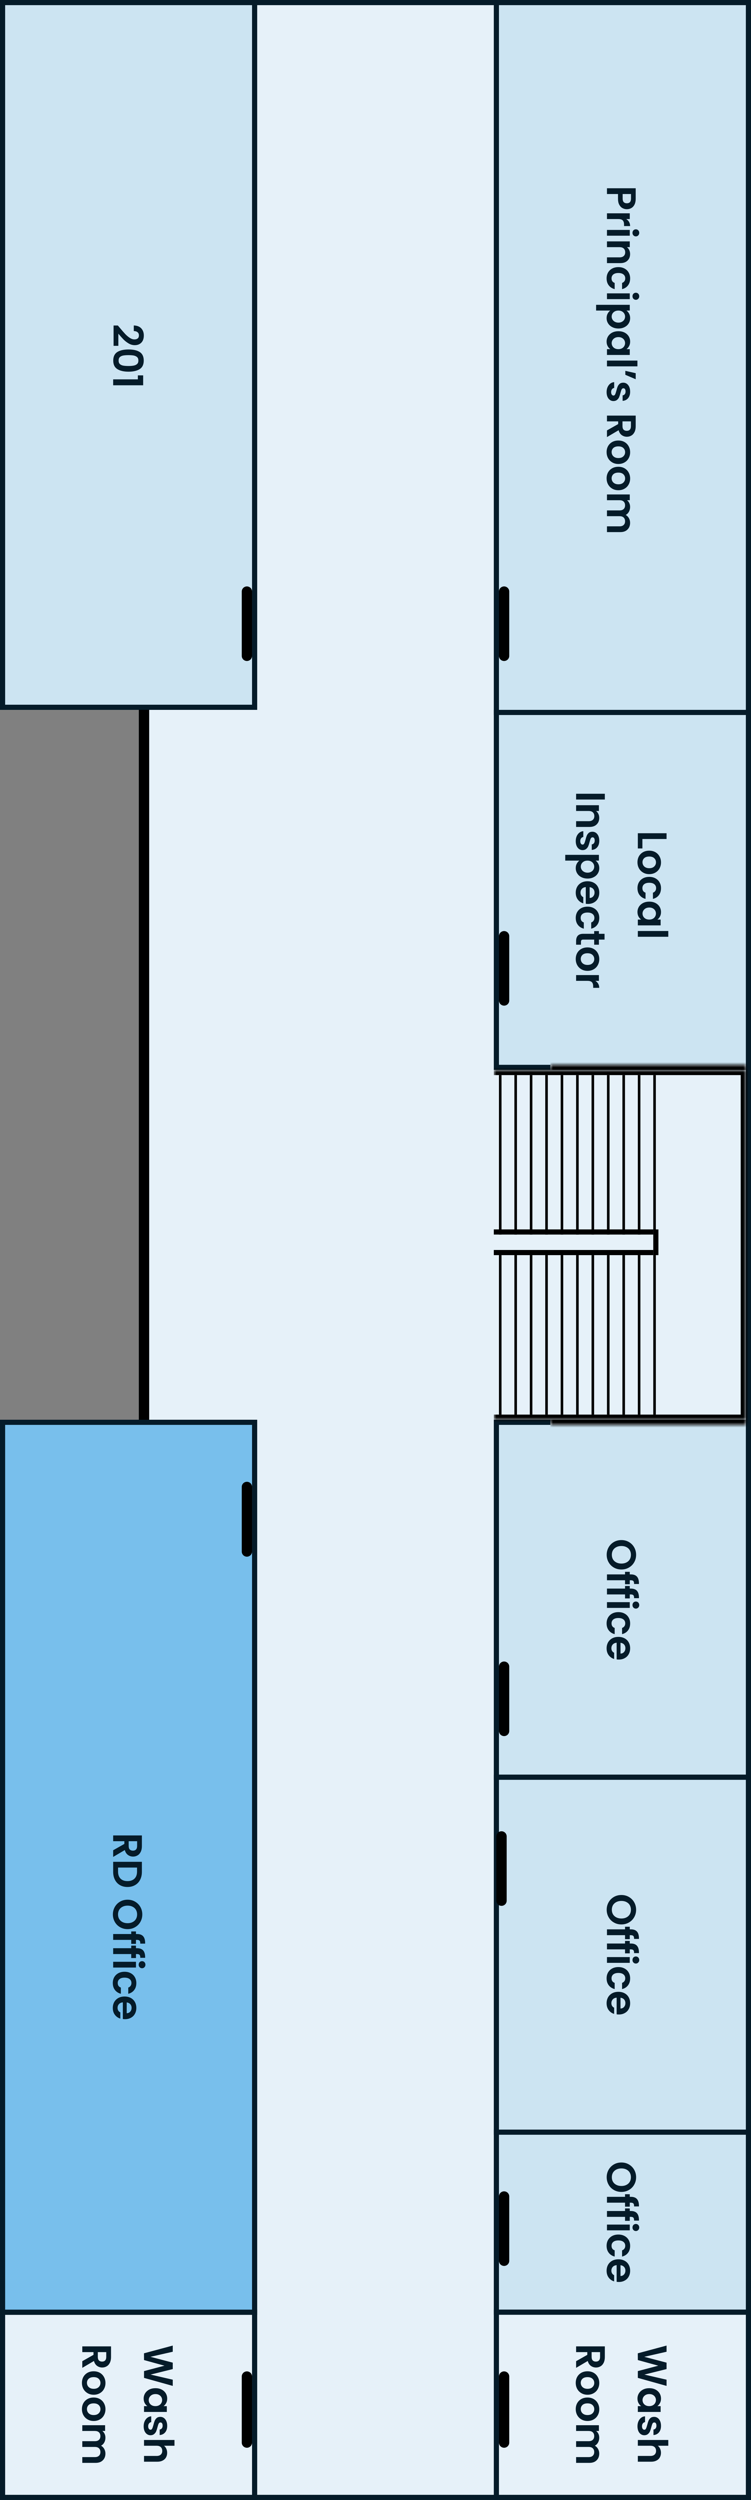 <svg width="146" height="486" viewBox="0 0 146 486" fill="none" xmlns="http://www.w3.org/2000/svg">
<rect x="0" y="0" width="146" height="486" fill="#808080" stroke="none"/>
<rect x="145.5" y="0.5" width="485" height="118" transform="rotate(90 145.5 0.5)" fill="#E6F1F9" stroke="#051B29"/>
<path d="M28 138L28 277" stroke="black" stroke-width="2" stroke-linecap="round"/>
<rect x="145.5" y="0.5" width="138" height="49" transform="rotate(90 145.5 0.5)" fill="#CCE4F2" stroke="#051B29"/>
<path d="M121.856 40.671C121.557 40.671 121.277 40.599 121.016 40.455C120.755 40.316 120.544 40.095 120.384 39.791C120.224 39.492 120.144 39.114 120.144 38.655L120.144 37.719L118 37.719L118 36.599L123.584 36.599L123.584 38.655C123.584 39.087 123.509 39.455 123.36 39.759C123.211 40.063 123.005 40.289 122.744 40.439C122.483 40.593 122.187 40.671 121.856 40.671ZM121.048 38.607C121.048 38.916 121.117 39.145 121.256 39.295C121.4 39.444 121.6 39.519 121.856 39.519C122.4 39.519 122.672 39.215 122.672 38.607L122.672 37.719L121.048 37.719L121.048 38.607ZM121.744 42.586C121.979 42.73 122.163 42.917 122.296 43.146C122.429 43.381 122.496 43.647 122.496 43.946L121.32 43.946L121.32 43.65C121.32 43.298 121.237 43.031 121.072 42.85C120.907 42.674 120.619 42.586 120.208 42.586L118 42.586L118 41.466L122.432 41.466L122.432 42.586L121.744 42.586ZM122.96 45.268C122.96 45.071 123.021 44.906 123.144 44.772C123.272 44.644 123.429 44.58 123.616 44.58C123.803 44.58 123.957 44.644 124.08 44.772C124.208 44.906 124.272 45.071 124.272 45.268C124.272 45.466 124.208 45.628 124.08 45.756C123.957 45.89 123.803 45.956 123.616 45.956C123.429 45.956 123.272 45.89 123.144 45.756C123.021 45.628 122.96 45.466 122.96 45.268ZM122.432 45.82L118 45.82L118 44.7L122.432 44.7L122.432 45.82ZM122.496 49.383C122.496 49.911 122.328 50.338 121.992 50.663C121.661 50.988 121.197 51.151 120.6 51.151L118 51.151L118 50.031L120.448 50.031C120.8 50.031 121.069 49.943 121.256 49.767C121.448 49.591 121.544 49.351 121.544 49.047C121.544 48.738 121.448 48.492 121.256 48.311C121.069 48.135 120.8 48.047 120.448 48.047L118 48.047L118 46.927L122.432 46.927L122.432 48.047L121.88 48.047C122.072 48.196 122.221 48.386 122.328 48.615C122.44 48.85 122.496 49.106 122.496 49.383ZM120.216 51.928C120.675 51.928 121.075 52.021 121.416 52.208C121.763 52.395 122.029 52.653 122.216 52.984C122.408 53.315 122.504 53.693 122.504 54.12C122.504 54.669 122.365 55.123 122.088 55.48C121.816 55.843 121.432 56.085 120.936 56.208L120.936 55C121.128 54.936 121.277 54.827 121.384 54.672C121.496 54.523 121.552 54.336 121.552 54.112C121.552 53.792 121.435 53.539 121.2 53.352C120.971 53.165 120.643 53.072 120.216 53.072C119.795 53.072 119.467 53.165 119.232 53.352C119.003 53.539 118.888 53.792 118.888 54.112C118.888 54.565 119.091 54.861 119.496 55L119.496 56.208C119.016 56.085 118.635 55.843 118.352 55.48C118.069 55.117 117.928 54.664 117.928 54.12C117.928 53.693 118.021 53.315 118.208 52.984C118.4 52.653 118.667 52.395 119.008 52.208C119.355 52.021 119.757 51.928 120.216 51.928ZM122.96 57.597C122.96 57.399 123.021 57.234 123.144 57.101C123.272 56.973 123.429 56.909 123.616 56.909C123.803 56.909 123.957 56.973 124.08 57.101C124.208 57.234 124.272 57.399 124.272 57.597C124.272 57.794 124.208 57.957 124.08 58.085C123.957 58.218 123.803 58.285 123.616 58.285C123.429 58.285 123.272 58.218 123.144 58.085C123.021 57.957 122.96 57.794 122.96 57.597ZM122.432 58.149L118 58.149L118 57.029L122.432 57.029L122.432 58.149ZM121.792 60.375C121.995 60.519 122.163 60.717 122.296 60.967C122.435 61.223 122.504 61.514 122.504 61.839C122.504 62.218 122.411 62.559 122.224 62.863C122.037 63.172 121.771 63.415 121.424 63.591C121.083 63.773 120.685 63.863 120.232 63.863C119.779 63.863 119.376 63.773 119.024 63.591C118.677 63.415 118.408 63.172 118.216 62.863C118.024 62.559 117.928 62.218 117.928 61.839C117.928 61.514 117.995 61.226 118.128 60.975C118.261 60.73 118.429 60.53 118.632 60.375L115.888 60.375L115.888 59.255L122.432 59.255L122.432 60.375L121.792 60.375ZM120.232 62.719C120.499 62.719 120.728 62.663 120.92 62.551C121.117 62.444 121.267 62.3 121.368 62.119C121.469 61.943 121.52 61.751 121.52 61.543C121.52 61.34 121.467 61.148 121.36 60.967C121.259 60.791 121.109 60.647 120.912 60.535C120.715 60.428 120.483 60.375 120.216 60.375C119.949 60.375 119.717 60.428 119.52 60.535C119.323 60.647 119.171 60.791 119.064 60.967C118.963 61.148 118.912 61.34 118.912 61.543C118.912 61.751 118.965 61.943 119.072 62.119C119.179 62.3 119.331 62.444 119.528 62.551C119.725 62.663 119.96 62.719 120.232 62.719ZM120.232 64.389C120.68 64.389 121.077 64.477 121.424 64.653C121.771 64.834 122.037 65.077 122.224 65.381C122.411 65.69 122.504 66.034 122.504 66.413C122.504 66.744 122.437 67.032 122.304 67.277C122.171 67.528 122.003 67.728 121.8 67.877L122.432 67.877L122.432 69.005L118 69.005L118 67.877L118.648 67.877C118.44 67.733 118.267 67.533 118.128 67.277C117.995 67.026 117.928 66.736 117.928 66.405C117.928 66.032 118.024 65.69 118.216 65.381C118.408 65.077 118.677 64.834 119.024 64.653C119.376 64.477 119.779 64.389 120.232 64.389ZM120.216 67.877C120.488 67.877 120.72 67.824 120.912 67.717C121.109 67.61 121.259 67.466 121.36 67.285C121.467 67.104 121.52 66.909 121.52 66.701C121.52 66.493 121.469 66.301 121.368 66.125C121.267 65.949 121.117 65.805 120.92 65.693C120.728 65.586 120.499 65.533 120.232 65.533C119.965 65.533 119.731 65.586 119.528 65.693C119.331 65.805 119.179 65.949 119.072 66.125C118.965 66.306 118.912 66.498 118.912 66.701C118.912 66.909 118.963 67.104 119.064 67.285C119.171 67.466 119.32 67.61 119.512 67.717C119.709 67.824 119.944 67.877 120.216 67.877ZM123.92 71.219L118 71.219L118 70.099L123.92 70.099L123.92 71.219ZM123.584 72.549L123.584 73.725L121.568 72.861L121.568 72.093L123.584 72.549ZM117.928 76.225C117.928 75.862 117.992 75.537 118.12 75.249C118.253 74.961 118.432 74.731 118.656 74.561C118.88 74.395 119.128 74.305 119.4 74.289L119.4 75.417C119.229 75.438 119.088 75.521 118.976 75.665C118.864 75.814 118.808 75.998 118.808 76.217C118.808 76.43 118.851 76.595 118.936 76.713C119.021 76.835 119.131 76.897 119.264 76.897C119.408 76.897 119.515 76.822 119.584 76.673C119.659 76.529 119.739 76.297 119.824 75.977C119.904 75.646 119.987 75.374 120.072 75.161C120.157 74.953 120.288 74.771 120.464 74.617C120.64 74.467 120.877 74.393 121.176 74.393C121.421 74.393 121.645 74.462 121.848 74.601C122.051 74.745 122.211 74.947 122.328 75.209C122.445 75.475 122.504 75.787 122.504 76.145C122.504 76.673 122.371 77.094 122.104 77.409C121.843 77.723 121.488 77.897 121.04 77.929L121.04 76.857C121.216 76.841 121.355 76.766 121.456 76.633C121.563 76.505 121.616 76.331 121.616 76.113C121.616 75.91 121.579 75.753 121.504 75.641C121.429 75.534 121.325 75.481 121.192 75.481C121.043 75.481 120.928 75.555 120.848 75.705C120.773 75.854 120.696 76.086 120.616 76.401C120.536 76.721 120.453 76.985 120.368 77.193C120.283 77.401 120.149 77.579 119.968 77.729C119.792 77.883 119.557 77.963 119.264 77.969C119.008 77.969 118.779 77.897 118.576 77.753C118.373 77.614 118.213 77.411 118.096 77.145C117.984 76.883 117.928 76.577 117.928 76.225ZM118 83.674L120.176 82.442L120.176 81.914L118 81.914L118 80.794L123.584 80.794L123.584 82.89C123.584 83.322 123.507 83.69 123.352 83.994C123.203 84.298 122.997 84.525 122.736 84.674C122.48 84.829 122.192 84.906 121.872 84.906C121.504 84.906 121.171 84.799 120.872 84.586C120.579 84.373 120.376 84.055 120.264 83.634L118 84.97L118 83.674ZM121.016 81.914L121.016 82.85C121.016 83.154 121.088 83.381 121.232 83.53C121.381 83.68 121.587 83.754 121.848 83.754C122.104 83.754 122.301 83.68 122.44 83.53C122.584 83.381 122.656 83.154 122.656 82.85L122.656 81.914L121.016 81.914ZM117.928 87.887C117.928 87.46 118.021 87.076 118.208 86.735C118.4 86.394 118.669 86.124 119.016 85.927C119.363 85.735 119.763 85.639 120.216 85.639C120.669 85.639 121.069 85.738 121.416 85.935C121.763 86.138 122.029 86.412 122.216 86.759C122.408 87.106 122.504 87.493 122.504 87.919C122.504 88.346 122.408 88.733 122.216 89.079C122.029 89.426 121.763 89.698 121.416 89.895C121.069 90.098 120.669 90.199 120.216 90.199C119.763 90.199 119.363 90.095 119.016 89.887C118.669 89.684 118.4 89.407 118.208 89.055C118.021 88.709 117.928 88.319 117.928 87.887ZM118.904 87.887C118.904 88.09 118.952 88.279 119.048 88.455C119.149 88.636 119.299 88.781 119.496 88.887C119.693 88.994 119.933 89.047 120.216 89.047C120.637 89.047 120.96 88.935 121.184 88.711C121.413 88.493 121.528 88.223 121.528 87.903C121.528 87.583 121.413 87.314 121.184 87.095C120.96 86.882 120.637 86.775 120.216 86.775C119.795 86.775 119.469 86.879 119.24 87.087C119.016 87.3 118.904 87.567 118.904 87.887ZM117.928 92.989C117.928 92.562 118.021 92.178 118.208 91.837C118.4 91.495 118.669 91.226 119.016 91.029C119.363 90.837 119.763 90.741 120.216 90.741C120.669 90.741 121.069 90.839 121.416 91.037C121.763 91.239 122.029 91.514 122.216 91.861C122.408 92.207 122.504 92.594 122.504 93.021C122.504 93.447 122.408 93.834 122.216 94.181C122.029 94.527 121.763 94.799 121.416 94.997C121.069 95.199 120.669 95.301 120.216 95.301C119.763 95.301 119.363 95.197 119.016 94.989C118.669 94.786 118.4 94.509 118.208 94.157C118.021 93.81 117.928 93.421 117.928 92.989ZM118.904 92.989C118.904 93.191 118.952 93.381 119.048 93.557C119.149 93.738 119.299 93.882 119.496 93.989C119.693 94.095 119.933 94.149 120.216 94.149C120.637 94.149 120.96 94.037 121.184 93.813C121.413 93.594 121.528 93.325 121.528 93.005C121.528 92.685 121.413 92.415 121.184 92.197C120.96 91.983 120.637 91.877 120.216 91.877C119.795 91.877 119.469 91.981 119.24 92.189C119.016 92.402 118.904 92.669 118.904 92.989ZM122.496 101.626C122.496 102.17 122.328 102.608 121.992 102.938C121.661 103.274 121.197 103.442 120.6 103.442L118 103.442L118 102.322L120.448 102.322C120.795 102.322 121.059 102.234 121.24 102.058C121.427 101.882 121.52 101.642 121.52 101.338C121.52 101.034 121.427 100.792 121.24 100.61C121.059 100.434 120.795 100.346 120.448 100.346L118 100.346L118 99.226L120.448 99.226C120.795 99.226 121.059 99.138 121.24 98.962C121.427 98.786 121.52 98.546 121.52 98.242C121.52 97.933 121.427 97.688 121.24 97.506C121.059 97.33 120.795 97.242 120.448 97.242L118 97.242L118 96.122L122.432 96.122L122.432 97.242L121.896 97.242C122.083 97.386 122.229 97.57 122.336 97.794C122.443 98.024 122.496 98.274 122.496 98.546C122.496 98.893 122.421 99.202 122.272 99.474C122.128 99.746 121.92 99.957 121.648 100.106C121.904 100.25 122.109 100.458 122.264 100.73C122.419 101.008 122.496 101.306 122.496 101.626Z" fill="#051B29"/>
<path d="M98 115L98 127.5" stroke="black" stroke-width="2" stroke-linecap="round"/>
<rect x="145.5" y="138.5" width="69" height="49" transform="rotate(90 145.5 138.5)" fill="#CCE4F2" stroke="#051B29"/>
<path d="M124.888 163.102L124.888 164.942L124 164.942L124 161.982L129.584 161.982L129.584 163.102L124.888 163.102ZM123.928 167.622C123.928 167.195 124.021 166.811 124.208 166.47C124.4 166.128 124.669 165.859 125.016 165.662C125.363 165.47 125.763 165.374 126.216 165.374C126.669 165.374 127.069 165.472 127.416 165.67C127.763 165.872 128.029 166.147 128.216 166.494C128.408 166.84 128.504 167.227 128.504 167.654C128.504 168.08 128.408 168.467 128.216 168.814C128.029 169.16 127.763 169.432 127.416 169.63C127.069 169.832 126.669 169.934 126.216 169.934C125.763 169.934 125.363 169.83 125.016 169.622C124.669 169.419 124.4 169.142 124.208 168.79C124.021 168.443 123.928 168.054 123.928 167.622ZM124.904 167.622C124.904 167.824 124.952 168.014 125.048 168.19C125.149 168.371 125.299 168.515 125.496 168.622C125.693 168.728 125.933 168.782 126.216 168.782C126.637 168.782 126.96 168.67 127.184 168.446C127.413 168.227 127.528 167.958 127.528 167.638C127.528 167.318 127.413 167.048 127.184 166.83C126.96 166.616 126.637 166.51 126.216 166.51C125.795 166.51 125.469 166.614 125.24 166.822C125.016 167.035 124.904 167.302 124.904 167.622ZM126.216 170.467C126.675 170.467 127.075 170.56 127.416 170.747C127.763 170.934 128.029 171.192 128.216 171.523C128.408 171.854 128.504 172.232 128.504 172.659C128.504 173.208 128.365 173.662 128.088 174.019C127.816 174.382 127.432 174.624 126.936 174.747L126.936 173.539C127.128 173.475 127.277 173.366 127.384 173.211C127.496 173.062 127.552 172.875 127.552 172.651C127.552 172.331 127.435 172.078 127.2 171.891C126.971 171.704 126.643 171.611 126.216 171.611C125.795 171.611 125.467 171.704 125.232 171.891C125.003 172.078 124.888 172.331 124.888 172.651C124.888 173.104 125.091 173.4 125.496 173.539L125.496 174.747C125.016 174.624 124.635 174.382 124.352 174.019C124.069 173.656 123.928 173.203 123.928 172.659C123.928 172.232 124.021 171.854 124.208 171.523C124.4 171.192 124.667 170.934 125.008 170.747C125.355 170.56 125.757 170.467 126.216 170.467ZM126.232 175.28C126.68 175.28 127.077 175.368 127.424 175.544C127.771 175.725 128.037 175.968 128.224 176.272C128.411 176.581 128.504 176.925 128.504 177.304C128.504 177.634 128.437 177.922 128.304 178.168C128.171 178.418 128.003 178.618 127.8 178.768L128.432 178.768L128.432 179.896L124 179.896L124 178.768L124.648 178.768C124.44 178.624 124.267 178.424 124.128 178.168C123.995 177.917 123.928 177.626 123.928 177.296C123.928 176.922 124.024 176.581 124.216 176.272C124.408 175.968 124.677 175.725 125.024 175.544C125.376 175.368 125.779 175.28 126.232 175.28ZM126.216 178.768C126.488 178.768 126.72 178.714 126.912 178.608C127.109 178.501 127.259 178.357 127.36 178.176C127.467 177.994 127.52 177.8 127.52 177.592C127.52 177.384 127.469 177.192 127.368 177.016C127.267 176.84 127.117 176.696 126.92 176.584C126.728 176.477 126.499 176.424 126.232 176.424C125.965 176.424 125.731 176.477 125.528 176.584C125.331 176.696 125.179 176.84 125.072 177.016C124.965 177.197 124.912 177.389 124.912 177.592C124.912 177.8 124.963 177.994 125.064 178.176C125.171 178.357 125.32 178.501 125.512 178.608C125.709 178.714 125.944 178.768 126.216 178.768ZM129.92 182.109L124 182.109L124 180.989L129.92 180.989L129.92 182.109ZM117.584 155.43L112 155.43L112 154.31L117.584 154.31L117.584 155.43ZM116.496 158.992C116.496 159.52 116.328 159.947 115.992 160.272C115.661 160.598 115.197 160.76 114.6 160.76L112 160.76L112 159.64L114.448 159.64C114.8 159.64 115.069 159.552 115.256 159.376C115.448 159.2 115.544 158.96 115.544 158.656C115.544 158.347 115.448 158.102 115.256 157.92C115.069 157.744 114.8 157.656 114.448 157.656L112 157.656L112 156.536L116.432 156.536L116.432 157.656L115.88 157.656C116.072 157.806 116.221 157.995 116.328 158.224C116.44 158.459 116.496 158.715 116.496 158.992ZM111.928 163.521C111.928 163.159 111.992 162.833 112.12 162.545C112.253 162.257 112.432 162.028 112.656 161.857C112.88 161.692 113.128 161.601 113.4 161.585L113.4 162.713C113.229 162.735 113.088 162.817 112.976 162.961C112.864 163.111 112.808 163.295 112.808 163.513C112.808 163.727 112.851 163.892 112.936 164.009C113.021 164.132 113.131 164.193 113.264 164.193C113.408 164.193 113.515 164.119 113.584 163.969C113.659 163.825 113.739 163.593 113.824 163.273C113.904 162.943 113.987 162.671 114.072 162.457C114.157 162.249 114.288 162.068 114.464 161.913C114.64 161.764 114.877 161.689 115.176 161.689C115.421 161.689 115.645 161.759 115.848 161.897C116.051 162.041 116.211 162.244 116.328 162.505C116.445 162.772 116.504 163.084 116.504 163.441C116.504 163.969 116.371 164.391 116.104 164.705C115.843 165.02 115.488 165.193 115.04 165.225L115.04 164.153C115.216 164.137 115.355 164.063 115.456 163.929C115.563 163.801 115.616 163.628 115.616 163.409C115.616 163.207 115.579 163.049 115.504 162.937C115.429 162.831 115.325 162.777 115.192 162.777C115.043 162.777 114.928 162.852 114.848 163.001C114.773 163.151 114.696 163.383 114.616 163.697C114.536 164.017 114.453 164.281 114.368 164.489C114.283 164.697 114.149 164.876 113.968 165.025C113.792 165.18 113.557 165.26 113.264 165.265C113.008 165.265 112.779 165.193 112.576 165.049C112.373 164.911 112.213 164.708 112.096 164.441C111.984 164.18 111.928 163.873 111.928 163.521ZM115.792 167.305C115.995 167.449 116.163 167.646 116.296 167.897C116.435 168.153 116.504 168.443 116.504 168.769C116.504 169.147 116.411 169.489 116.224 169.793C116.037 170.102 115.771 170.345 115.424 170.521C115.083 170.702 114.685 170.793 114.232 170.793C113.779 170.793 113.376 170.702 113.024 170.521C112.677 170.345 112.408 170.102 112.216 169.793C112.024 169.489 111.928 169.147 111.928 168.769C111.928 168.443 111.995 168.155 112.128 167.905C112.261 167.659 112.429 167.459 112.632 167.305L109.888 167.305L109.888 166.185L116.432 166.185L116.432 167.305L115.792 167.305ZM114.232 169.649C114.499 169.649 114.728 169.593 114.92 169.481C115.117 169.374 115.267 169.23 115.368 169.049C115.469 168.873 115.52 168.681 115.52 168.473C115.52 168.27 115.467 168.078 115.36 167.897C115.259 167.721 115.109 167.577 114.912 167.465C114.715 167.358 114.483 167.305 114.216 167.305C113.949 167.305 113.717 167.358 113.52 167.465C113.323 167.577 113.171 167.721 113.064 167.897C112.963 168.078 112.912 168.27 112.912 168.473C112.912 168.681 112.965 168.873 113.072 169.049C113.179 169.23 113.331 169.374 113.528 169.481C113.725 169.593 113.96 169.649 114.232 169.649ZM114.312 175.727C114.152 175.727 114.008 175.716 113.88 175.695L113.88 172.455C113.56 172.481 113.309 172.593 113.128 172.791C112.947 172.988 112.856 173.231 112.856 173.519C112.856 173.935 113.035 174.231 113.392 174.407L113.392 175.615C112.965 175.487 112.613 175.241 112.336 174.879C112.064 174.516 111.928 174.071 111.928 173.543C111.928 173.116 112.021 172.732 112.208 172.391C112.4 172.055 112.669 171.791 113.016 171.599C113.363 171.412 113.763 171.319 114.216 171.319C114.675 171.319 115.077 171.412 115.424 171.599C115.771 171.785 116.037 172.047 116.224 172.383C116.411 172.719 116.504 173.105 116.504 173.543C116.504 173.964 116.413 174.34 116.232 174.671C116.051 175.007 115.792 175.265 115.456 175.447C115.125 175.633 114.744 175.727 114.312 175.727ZM114.632 174.567C114.92 174.561 115.149 174.457 115.32 174.255C115.496 174.052 115.584 173.804 115.584 173.511C115.584 173.233 115.499 172.999 115.328 172.807C115.163 172.62 114.931 172.505 114.632 172.463L114.632 174.567ZM114.216 176.256C114.675 176.256 115.075 176.35 115.416 176.536C115.763 176.723 116.029 176.982 116.216 177.312C116.408 177.643 116.504 178.022 116.504 178.448C116.504 178.998 116.365 179.451 116.088 179.808C115.816 180.171 115.432 180.414 114.936 180.536L114.936 179.328C115.128 179.264 115.277 179.155 115.384 179C115.496 178.851 115.552 178.664 115.552 178.44C115.552 178.12 115.435 177.867 115.2 177.68C114.971 177.494 114.643 177.4 114.216 177.4C113.795 177.4 113.467 177.494 113.232 177.68C113.003 177.867 112.888 178.12 112.888 178.44C112.888 178.894 113.091 179.19 113.496 179.328L113.496 180.536C113.016 180.414 112.635 180.171 112.352 179.808C112.069 179.446 111.928 178.992 111.928 178.448C111.928 178.022 112.021 177.643 112.208 177.312C112.4 176.982 112.667 176.723 113.008 176.536C113.355 176.35 113.757 176.256 114.216 176.256ZM115.512 182.661L113.368 182.661C113.219 182.661 113.109 182.695 113.04 182.765C112.976 182.839 112.944 182.962 112.944 183.133L112.944 183.653L112 183.653L112 182.949C112 182.005 112.459 181.533 113.376 181.533L115.512 181.533L115.512 181.005L116.432 181.005L116.432 181.533L117.528 181.533L117.528 182.661L116.432 182.661L116.432 183.653L115.512 183.653L115.512 182.661ZM111.928 186.426C111.928 186 112.021 185.616 112.208 185.274C112.4 184.933 112.669 184.664 113.016 184.466C113.363 184.274 113.763 184.178 114.216 184.178C114.669 184.178 115.069 184.277 115.416 184.474C115.763 184.677 116.029 184.952 116.216 185.298C116.408 185.645 116.504 186.032 116.504 186.458C116.504 186.885 116.408 187.272 116.216 187.618C116.029 187.965 115.763 188.237 115.416 188.434C115.069 188.637 114.669 188.738 114.216 188.738C113.763 188.738 113.363 188.634 113.016 188.426C112.669 188.224 112.4 187.946 112.208 187.594C112.021 187.248 111.928 186.858 111.928 186.426ZM112.904 186.426C112.904 186.629 112.952 186.818 113.048 186.994C113.149 187.176 113.299 187.32 113.496 187.426C113.693 187.533 113.933 187.586 114.216 187.586C114.637 187.586 114.96 187.474 115.184 187.25C115.413 187.032 115.528 186.762 115.528 186.442C115.528 186.122 115.413 185.853 115.184 185.634C114.96 185.421 114.637 185.314 114.216 185.314C113.795 185.314 113.469 185.418 113.24 185.626C113.016 185.84 112.904 186.106 112.904 186.426ZM115.744 190.68C115.979 190.824 116.163 191.01 116.296 191.24C116.429 191.474 116.496 191.741 116.496 192.04L115.32 192.04L115.32 191.744C115.32 191.392 115.237 191.125 115.072 190.944C114.907 190.768 114.619 190.68 114.208 190.68L112 190.68L112 189.56L116.432 189.56L116.432 190.68L115.744 190.68Z" fill="#051B29"/>
<path d="M98 182L98 194.5" stroke="black" stroke-width="2" stroke-linecap="round"/>
<rect x="145.5" y="276.5" width="69" height="49" transform="rotate(90 145.5 276.5)" fill="#CCE4F2" stroke="#051B29"/>
<path d="M117.944 302.257C117.944 301.735 118.067 301.255 118.312 300.817C118.557 300.38 118.896 300.033 119.328 299.777C119.765 299.521 120.259 299.393 120.808 299.393C121.352 299.393 121.84 299.521 122.272 299.777C122.709 300.033 123.051 300.38 123.296 300.817C123.541 301.255 123.664 301.735 123.664 302.257C123.664 302.785 123.541 303.265 123.296 303.697C123.051 304.135 122.709 304.479 122.272 304.729C121.84 304.985 121.352 305.113 120.808 305.113C120.259 305.113 119.765 304.985 119.328 304.729C118.896 304.479 118.557 304.135 118.312 303.697C118.067 303.26 117.944 302.78 117.944 302.257ZM118.944 302.257C118.944 302.593 119.019 302.889 119.168 303.145C119.323 303.401 119.541 303.601 119.824 303.745C120.107 303.889 120.435 303.961 120.808 303.961C121.181 303.961 121.507 303.889 121.784 303.745C122.067 303.601 122.283 303.401 122.432 303.145C122.581 302.889 122.656 302.593 122.656 302.257C122.656 301.921 122.581 301.623 122.432 301.361C122.283 301.105 122.067 300.905 121.784 300.761C121.507 300.617 121.181 300.545 120.808 300.545C120.435 300.545 120.107 300.617 119.824 300.761C119.541 300.905 119.323 301.105 119.168 301.361C119.019 301.623 118.944 301.921 118.944 302.257ZM121.512 307.979L121.512 307.203L118 307.203L118 306.067L121.512 306.067L121.512 305.563L122.432 305.563L122.432 306.067L122.656 306.067C123.2 306.067 123.6 306.221 123.856 306.531C124.112 306.84 124.232 307.307 124.216 307.931L123.272 307.931C123.277 307.659 123.232 307.469 123.136 307.363C123.04 307.256 122.867 307.203 122.616 307.203L122.432 307.203L122.432 307.979L121.512 307.979ZM121.512 310.736L121.512 309.96L118 309.96L118 308.824L121.512 308.824L121.512 308.32L122.432 308.32L122.432 308.824L122.656 308.824C123.2 308.824 123.6 308.979 123.856 309.288C124.112 309.598 124.232 310.064 124.216 310.688L123.272 310.688C123.277 310.416 123.232 310.227 123.136 310.12C123.04 310.014 122.867 309.96 122.616 309.96L122.432 309.96L122.432 310.736L121.512 310.736ZM122.96 312.03C122.96 311.833 123.021 311.667 123.144 311.534C123.272 311.406 123.429 311.342 123.616 311.342C123.803 311.342 123.957 311.406 124.08 311.534C124.208 311.667 124.272 311.833 124.272 312.03C124.272 312.227 124.208 312.39 124.08 312.518C123.957 312.651 123.803 312.718 123.616 312.718C123.429 312.718 123.272 312.651 123.144 312.518C123.021 312.39 122.96 312.227 122.96 312.03ZM122.432 312.582L118 312.582L118 311.462L122.432 311.462L122.432 312.582ZM120.216 313.401C120.675 313.401 121.075 313.494 121.416 313.681C121.763 313.867 122.029 314.126 122.216 314.457C122.408 314.787 122.504 315.166 122.504 315.593C122.504 316.142 122.365 316.595 122.088 316.953C121.816 317.315 121.432 317.558 120.936 317.681L120.936 316.473C121.128 316.409 121.277 316.299 121.384 316.145C121.496 315.995 121.552 315.809 121.552 315.585C121.552 315.265 121.435 315.011 121.2 314.825C120.971 314.638 120.643 314.545 120.216 314.545C119.795 314.545 119.467 314.638 119.232 314.825C119.003 315.011 118.888 315.265 118.888 315.585C118.888 316.038 119.091 316.334 119.496 316.473L119.496 317.681C119.016 317.558 118.635 317.315 118.352 316.953C118.069 316.59 117.928 316.137 117.928 315.593C117.928 315.166 118.021 314.787 118.208 314.457C118.4 314.126 118.667 313.867 119.008 313.681C119.355 313.494 119.757 313.401 120.216 313.401ZM120.312 322.621C120.152 322.621 120.008 322.611 119.88 322.589L119.88 319.349C119.56 319.376 119.309 319.488 119.128 319.685C118.947 319.883 118.856 320.125 118.856 320.413C118.856 320.829 119.035 321.125 119.392 321.301L119.392 322.509C118.965 322.381 118.613 322.136 118.336 321.773C118.064 321.411 117.928 320.965 117.928 320.437C117.928 320.011 118.021 319.627 118.208 319.285C118.4 318.949 118.669 318.685 119.016 318.493C119.363 318.307 119.763 318.213 120.216 318.213C120.675 318.213 121.077 318.307 121.424 318.493C121.771 318.68 122.037 318.941 122.224 319.277C122.411 319.613 122.504 320 122.504 320.437C122.504 320.859 122.413 321.235 122.232 321.565C122.051 321.901 121.792 322.16 121.456 322.341C121.125 322.528 120.744 322.621 120.312 322.621ZM120.632 321.461C120.92 321.456 121.149 321.352 121.32 321.149C121.496 320.947 121.584 320.699 121.584 320.405C121.584 320.128 121.499 319.893 121.328 319.701C121.163 319.515 120.931 319.4 120.632 319.357L120.632 321.461Z" fill="#051B29"/>
<path d="M98 324L98 336.5" stroke="black" stroke-width="2" stroke-linecap="round"/>
<path d="M145.5 345.5L145.5 414.5L96.5 414.5L96.5 345.5L145.5 345.5Z" fill="#CCE4F2" stroke="#051B29"/>
<path d="M117.944 371.257C117.944 370.735 118.067 370.255 118.312 369.817C118.557 369.38 118.896 369.033 119.328 368.777C119.765 368.521 120.259 368.393 120.808 368.393C121.352 368.393 121.84 368.521 122.272 368.777C122.709 369.033 123.051 369.38 123.296 369.817C123.541 370.255 123.664 370.735 123.664 371.257C123.664 371.785 123.541 372.265 123.296 372.697C123.051 373.135 122.709 373.479 122.272 373.729C121.84 373.985 121.352 374.113 120.808 374.113C120.259 374.113 119.765 373.985 119.328 373.729C118.896 373.479 118.557 373.135 118.312 372.697C118.067 372.26 117.944 371.78 117.944 371.257ZM118.944 371.257C118.944 371.593 119.019 371.889 119.168 372.145C119.323 372.401 119.541 372.601 119.824 372.745C120.107 372.889 120.435 372.961 120.808 372.961C121.181 372.961 121.507 372.889 121.784 372.745C122.067 372.601 122.283 372.401 122.432 372.145C122.581 371.889 122.656 371.593 122.656 371.257C122.656 370.921 122.581 370.623 122.432 370.361C122.283 370.105 122.067 369.905 121.784 369.761C121.507 369.617 121.181 369.545 120.808 369.545C120.435 369.545 120.107 369.617 119.824 369.761C119.541 369.905 119.323 370.105 119.168 370.361C119.019 370.623 118.944 370.921 118.944 371.257ZM121.512 376.979L121.512 376.203L118 376.203L118 375.067L121.512 375.067L121.512 374.563L122.432 374.563L122.432 375.067L122.656 375.067C123.2 375.067 123.6 375.221 123.856 375.531C124.112 375.84 124.232 376.307 124.216 376.931L123.272 376.931C123.277 376.659 123.232 376.469 123.136 376.363C123.04 376.256 122.867 376.203 122.616 376.203L122.432 376.203L122.432 376.979L121.512 376.979ZM121.512 379.736L121.512 378.96L118 378.96L118 377.824L121.512 377.824L121.512 377.32L122.432 377.32L122.432 377.824L122.656 377.824C123.2 377.824 123.6 377.979 123.856 378.288C124.112 378.598 124.232 379.064 124.216 379.688L123.272 379.688C123.277 379.416 123.232 379.227 123.136 379.12C123.04 379.014 122.867 378.96 122.616 378.96L122.432 378.96L122.432 379.736L121.512 379.736ZM122.96 381.03C122.96 380.833 123.021 380.667 123.144 380.534C123.272 380.406 123.429 380.342 123.616 380.342C123.803 380.342 123.957 380.406 124.08 380.534C124.208 380.667 124.272 380.833 124.272 381.03C124.272 381.227 124.208 381.39 124.08 381.518C123.957 381.651 123.803 381.718 123.616 381.718C123.429 381.718 123.272 381.651 123.144 381.518C123.021 381.39 122.96 381.227 122.96 381.03ZM122.432 381.582L118 381.582L118 380.462L122.432 380.462L122.432 381.582ZM120.216 382.401C120.675 382.401 121.075 382.494 121.416 382.681C121.763 382.867 122.029 383.126 122.216 383.457C122.408 383.787 122.504 384.166 122.504 384.593C122.504 385.142 122.365 385.595 122.088 385.953C121.816 386.315 121.432 386.558 120.936 386.681L120.936 385.473C121.128 385.409 121.277 385.299 121.384 385.145C121.496 384.995 121.552 384.809 121.552 384.585C121.552 384.265 121.435 384.011 121.2 383.825C120.971 383.638 120.643 383.545 120.216 383.545C119.795 383.545 119.467 383.638 119.232 383.825C119.003 384.011 118.888 384.265 118.888 384.585C118.888 385.038 119.091 385.334 119.496 385.473L119.496 386.681C119.016 386.558 118.635 386.315 118.352 385.953C118.069 385.59 117.928 385.137 117.928 384.593C117.928 384.166 118.021 383.787 118.208 383.457C118.4 383.126 118.667 382.867 119.008 382.681C119.355 382.494 119.757 382.401 120.216 382.401ZM120.312 391.621C120.152 391.621 120.008 391.611 119.88 391.589L119.88 388.349C119.56 388.376 119.309 388.488 119.128 388.685C118.947 388.883 118.856 389.125 118.856 389.413C118.856 389.829 119.035 390.125 119.392 390.301L119.392 391.509C118.965 391.381 118.613 391.136 118.336 390.773C118.064 390.411 117.928 389.965 117.928 389.437C117.928 389.011 118.021 388.627 118.208 388.285C118.4 387.949 118.669 387.685 119.016 387.493C119.363 387.307 119.763 387.213 120.216 387.213C120.675 387.213 121.077 387.307 121.424 387.493C121.771 387.68 122.037 387.941 122.224 388.277C122.411 388.613 122.504 389 122.504 389.437C122.504 389.859 122.413 390.235 122.232 390.565C122.051 390.901 121.792 391.16 121.456 391.341C121.125 391.528 120.744 391.621 120.312 391.621ZM120.632 390.461C120.92 390.456 121.149 390.352 121.32 390.149C121.496 389.947 121.584 389.699 121.584 389.405C121.584 389.128 121.499 388.893 121.328 388.701C121.163 388.515 120.931 388.4 120.632 388.357L120.632 390.461Z" fill="#051B29"/>
<path d="M97.5 357L97.5 369.5" stroke="black" stroke-width="2" stroke-linecap="round"/>
<path d="M145.5 414.5L145.5 449.5L96.5 449.5L96.5 414.5L145.5 414.5Z" fill="#CCE4F2" stroke="#051B29"/>
<path d="M117.944 423.257C117.944 422.735 118.067 422.255 118.312 421.817C118.557 421.38 118.896 421.033 119.328 420.777C119.765 420.521 120.259 420.393 120.808 420.393C121.352 420.393 121.84 420.521 122.272 420.777C122.709 421.033 123.051 421.38 123.296 421.817C123.541 422.255 123.664 422.735 123.664 423.257C123.664 423.785 123.541 424.265 123.296 424.697C123.051 425.135 122.709 425.479 122.272 425.729C121.84 425.985 121.352 426.113 120.808 426.113C120.259 426.113 119.765 425.985 119.328 425.729C118.896 425.479 118.557 425.135 118.312 424.697C118.067 424.26 117.944 423.78 117.944 423.257ZM118.944 423.257C118.944 423.593 119.019 423.889 119.168 424.145C119.323 424.401 119.541 424.601 119.824 424.745C120.107 424.889 120.435 424.961 120.808 424.961C121.181 424.961 121.507 424.889 121.784 424.745C122.067 424.601 122.283 424.401 122.432 424.145C122.581 423.889 122.656 423.593 122.656 423.257C122.656 422.921 122.581 422.623 122.432 422.361C122.283 422.105 122.067 421.905 121.784 421.761C121.507 421.617 121.181 421.545 120.808 421.545C120.435 421.545 120.107 421.617 119.824 421.761C119.541 421.905 119.323 422.105 119.168 422.361C119.019 422.623 118.944 422.921 118.944 423.257ZM121.512 428.979L121.512 428.203L118 428.203L118 427.067L121.512 427.067L121.512 426.563L122.432 426.563L122.432 427.067L122.656 427.067C123.2 427.067 123.6 427.221 123.856 427.531C124.112 427.84 124.232 428.307 124.216 428.931L123.272 428.931C123.277 428.659 123.232 428.469 123.136 428.363C123.04 428.256 122.867 428.203 122.616 428.203L122.432 428.203L122.432 428.979L121.512 428.979ZM121.512 431.736L121.512 430.96L118 430.96L118 429.824L121.512 429.824L121.512 429.32L122.432 429.32L122.432 429.824L122.656 429.824C123.2 429.824 123.6 429.979 123.856 430.288C124.112 430.598 124.232 431.064 124.216 431.688L123.272 431.688C123.277 431.416 123.232 431.227 123.136 431.12C123.04 431.014 122.867 430.96 122.616 430.96L122.432 430.96L122.432 431.736L121.512 431.736ZM122.96 433.03C122.96 432.833 123.021 432.667 123.144 432.534C123.272 432.406 123.429 432.342 123.616 432.342C123.803 432.342 123.957 432.406 124.08 432.534C124.208 432.667 124.272 432.833 124.272 433.03C124.272 433.227 124.208 433.39 124.08 433.518C123.957 433.651 123.803 433.718 123.616 433.718C123.429 433.718 123.272 433.651 123.144 433.518C123.021 433.39 122.96 433.227 122.96 433.03ZM122.432 433.582L118 433.582L118 432.462L122.432 432.462L122.432 433.582ZM120.216 434.401C120.675 434.401 121.075 434.494 121.416 434.681C121.763 434.867 122.029 435.126 122.216 435.457C122.408 435.787 122.504 436.166 122.504 436.593C122.504 437.142 122.365 437.595 122.088 437.953C121.816 438.315 121.432 438.558 120.936 438.681L120.936 437.473C121.128 437.409 121.277 437.299 121.384 437.145C121.496 436.995 121.552 436.809 121.552 436.585C121.552 436.265 121.435 436.011 121.2 435.825C120.971 435.638 120.643 435.545 120.216 435.545C119.795 435.545 119.467 435.638 119.232 435.825C119.003 436.011 118.888 436.265 118.888 436.585C118.888 437.038 119.091 437.334 119.496 437.473L119.496 438.681C119.016 438.558 118.635 438.315 118.352 437.953C118.069 437.59 117.928 437.137 117.928 436.593C117.928 436.166 118.021 435.787 118.208 435.457C118.4 435.126 118.667 434.867 119.008 434.681C119.355 434.494 119.757 434.401 120.216 434.401ZM120.312 443.621C120.152 443.621 120.008 443.611 119.88 443.589L119.88 440.349C119.56 440.376 119.309 440.488 119.128 440.685C118.947 440.883 118.856 441.125 118.856 441.413C118.856 441.829 119.035 442.125 119.392 442.301L119.392 443.509C118.965 443.381 118.613 443.136 118.336 442.773C118.064 442.411 117.928 441.965 117.928 441.437C117.928 441.011 118.021 440.627 118.208 440.285C118.4 439.949 118.669 439.685 119.016 439.493C119.363 439.307 119.763 439.213 120.216 439.213C120.675 439.213 121.077 439.307 121.424 439.493C121.771 439.68 122.037 439.941 122.224 440.277C122.411 440.613 122.504 441 122.504 441.437C122.504 441.859 122.413 442.235 122.232 442.565C122.051 442.901 121.792 443.16 121.456 443.341C121.125 443.528 120.744 443.621 120.312 443.621ZM120.632 442.461C120.92 442.456 121.149 442.352 121.32 442.149C121.496 441.947 121.584 441.699 121.584 441.405C121.584 441.128 121.499 440.893 121.328 440.701C121.163 440.515 120.931 440.4 120.632 440.357L120.632 442.461Z" fill="#051B29"/>
<path d="M98 427L98 439.5" stroke="black" stroke-width="2" stroke-linecap="round"/>
<rect x="49.5" y="449.5" width="36" height="49" transform="rotate(90 49.5 449.5)" fill="#E6F1F9" stroke="#051B29"/>
<path d="M33.584 463.824L28 462.264L28 460.944L31.976 459.896L28 458.8L27.992 457.488L33.584 455.984L33.584 457.184L29.248 458.168L33.584 459.304L33.584 460.552L29.272 461.624L33.584 462.616L33.584 463.824ZM30.232 464.268C30.68 464.268 31.077 464.356 31.424 464.532C31.771 464.713 32.037 464.956 32.224 465.26C32.411 465.569 32.504 465.913 32.504 466.292C32.504 466.622 32.437 466.91 32.304 467.156C32.171 467.406 32.003 467.606 31.8 467.756L32.432 467.756L32.432 468.884L28 468.884L28 467.756L28.648 467.756C28.44 467.612 28.267 467.412 28.128 467.156C27.995 466.905 27.928 466.614 27.928 466.284C27.928 465.91 28.024 465.569 28.216 465.26C28.408 464.956 28.677 464.713 29.024 464.532C29.376 464.356 29.779 464.268 30.232 464.268ZM30.216 467.756C30.488 467.756 30.72 467.702 30.912 467.596C31.109 467.489 31.259 467.345 31.36 467.164C31.467 466.982 31.52 466.788 31.52 466.58C31.52 466.372 31.469 466.18 31.368 466.004C31.267 465.828 31.117 465.684 30.92 465.572C30.728 465.465 30.499 465.412 30.232 465.412C29.965 465.412 29.731 465.465 29.528 465.572C29.331 465.684 29.179 465.828 29.072 466.004C28.965 466.185 28.912 466.377 28.912 466.58C28.912 466.788 28.963 466.982 29.064 467.164C29.171 467.345 29.32 467.489 29.512 467.596C29.709 467.702 29.944 467.756 30.216 467.756ZM27.928 471.674C27.928 471.311 27.992 470.986 28.12 470.698C28.253 470.41 28.432 470.18 28.656 470.01C28.88 469.844 29.128 469.754 29.4 469.738L29.4 470.866C29.229 470.887 29.088 470.97 28.976 471.114C28.864 471.263 28.808 471.447 28.808 471.666C28.808 471.879 28.851 472.044 28.936 472.162C29.021 472.284 29.131 472.346 29.264 472.346C29.408 472.346 29.515 472.271 29.584 472.122C29.659 471.978 29.739 471.746 29.824 471.426C29.904 471.095 29.987 470.823 30.072 470.61C30.157 470.402 30.288 470.22 30.464 470.066C30.64 469.916 30.877 469.842 31.176 469.842C31.421 469.842 31.645 469.911 31.848 470.05C32.051 470.194 32.211 470.396 32.328 470.658C32.445 470.924 32.504 471.236 32.504 471.594C32.504 472.122 32.371 472.543 32.104 472.858C31.843 473.172 31.488 473.346 31.04 473.378L31.04 472.306C31.216 472.29 31.355 472.215 31.456 472.082C31.563 471.954 31.616 471.78 31.616 471.562C31.616 471.359 31.579 471.202 31.504 471.09C31.429 470.983 31.325 470.93 31.192 470.93C31.043 470.93 30.928 471.004 30.848 471.154C30.773 471.303 30.696 471.535 30.616 471.85C30.536 472.17 30.453 472.434 30.368 472.642C30.283 472.85 30.149 473.028 29.968 473.178C29.792 473.332 29.557 473.412 29.264 473.418C29.008 473.418 28.779 473.346 28.576 473.202C28.373 473.063 28.213 472.86 28.096 472.594C27.984 472.332 27.928 472.026 27.928 471.674ZM32.496 476.833C32.496 477.169 32.421 477.468 32.272 477.729C32.128 477.99 31.912 478.193 31.624 478.337C31.341 478.486 31 478.561 30.6 478.561L28 478.561L28 477.441L30.448 477.441C30.8 477.441 31.069 477.353 31.256 477.177C31.448 477.001 31.544 476.761 31.544 476.457C31.544 476.148 31.448 475.902 31.256 475.721C31.069 475.545 30.8 475.457 30.448 475.457L28 475.457L28 474.337L33.92 474.337L33.92 475.457L31.88 475.457C32.072 475.601 32.221 475.793 32.328 476.033C32.44 476.273 32.496 476.54 32.496 476.833ZM16 459.018L18.176 457.786L18.176 457.258L16 457.258L16 456.138L21.584 456.138L21.584 458.234C21.584 458.666 21.507 459.034 21.352 459.338C21.203 459.642 20.997 459.868 20.736 460.018C20.48 460.172 20.192 460.25 19.872 460.25C19.504 460.25 19.171 460.143 18.872 459.93C18.579 459.716 18.376 459.399 18.264 458.978L16 460.314L16 459.018ZM19.016 457.258L19.016 458.194C19.016 458.498 19.088 458.724 19.232 458.874C19.381 459.023 19.587 459.098 19.848 459.098C20.104 459.098 20.301 459.023 20.44 458.874C20.584 458.724 20.656 458.498 20.656 458.194L20.656 457.258L19.016 457.258ZM15.928 463.231C15.928 462.804 16.021 462.42 16.208 462.079C16.4 461.737 16.669 461.468 17.016 461.271C17.363 461.079 17.763 460.983 18.216 460.983C18.669 460.983 19.069 461.081 19.416 461.279C19.763 461.481 20.029 461.756 20.216 462.103C20.408 462.449 20.504 462.836 20.504 463.263C20.504 463.689 20.408 464.076 20.216 464.423C20.029 464.769 19.763 465.041 19.416 465.239C19.069 465.441 18.669 465.543 18.216 465.543C17.763 465.543 17.363 465.439 17.016 465.231C16.669 465.028 16.4 464.751 16.208 464.399C16.021 464.052 15.928 463.663 15.928 463.231ZM16.904 463.231C16.904 463.433 16.952 463.623 17.048 463.799C17.149 463.98 17.299 464.124 17.496 464.231C17.693 464.337 17.933 464.391 18.216 464.391C18.637 464.391 18.96 464.279 19.184 464.055C19.413 463.836 19.528 463.567 19.528 463.247C19.528 462.927 19.413 462.657 19.184 462.439C18.96 462.225 18.637 462.119 18.216 462.119C17.795 462.119 17.469 462.223 17.24 462.431C17.016 462.644 16.904 462.911 16.904 463.231ZM15.928 468.332C15.928 467.906 16.021 467.522 16.208 467.18C16.4 466.839 16.669 466.57 17.016 466.372C17.363 466.18 17.763 466.084 18.216 466.084C18.669 466.084 19.069 466.183 19.416 466.38C19.763 466.583 20.029 466.858 20.216 467.204C20.408 467.551 20.504 467.938 20.504 468.364C20.504 468.791 20.408 469.178 20.216 469.524C20.029 469.871 19.763 470.143 19.416 470.34C19.069 470.543 18.669 470.644 18.216 470.644C17.763 470.644 17.363 470.54 17.016 470.332C16.669 470.13 16.4 469.852 16.208 469.5C16.021 469.154 15.928 468.764 15.928 468.332ZM16.904 468.332C16.904 468.535 16.952 468.724 17.048 468.9C17.149 469.082 17.299 469.226 17.496 469.332C17.693 469.439 17.933 469.492 18.216 469.492C18.637 469.492 18.96 469.38 19.184 469.156C19.413 468.938 19.528 468.668 19.528 468.348C19.528 468.028 19.413 467.759 19.184 467.54C18.96 467.327 18.637 467.22 18.216 467.22C17.795 467.22 17.469 467.324 17.24 467.532C17.016 467.746 16.904 468.012 16.904 468.332ZM20.496 476.97C20.496 477.514 20.328 477.951 19.992 478.282C19.661 478.618 19.197 478.786 18.6 478.786L16 478.786L16 477.666L18.448 477.666C18.795 477.666 19.059 477.578 19.24 477.402C19.427 477.226 19.52 476.986 19.52 476.682C19.52 476.378 19.427 476.135 19.24 475.954C19.059 475.778 18.795 475.69 18.448 475.69L16 475.69L16 474.57L18.448 474.57C18.795 474.57 19.059 474.482 19.24 474.306C19.427 474.13 19.52 473.89 19.52 473.586C19.52 473.277 19.427 473.031 19.24 472.85C19.059 472.674 18.795 472.586 18.448 472.586L16 472.586L16 471.466L20.432 471.466L20.432 472.586L19.896 472.586C20.083 472.73 20.229 472.914 20.336 473.138C20.443 473.367 20.496 473.618 20.496 473.89C20.496 474.237 20.421 474.546 20.272 474.818C20.128 475.09 19.92 475.301 19.648 475.45C19.904 475.594 20.109 475.802 20.264 476.074C20.419 476.351 20.496 476.65 20.496 476.97Z" fill="#051B29"/>
<path d="M48 462L48 474.847" stroke="black" stroke-width="2" stroke-linecap="round"/>
<rect x="49.5" y="0.5" width="137" height="49" transform="rotate(90 49.5 0.5)" fill="#CCE4F2" stroke="#051B29"/>
<path d="M23.264 63.694C23.691 64.206 24.045 64.614 24.328 64.918C24.616 65.222 24.915 65.475 25.224 65.678C25.533 65.881 25.837 65.982 26.136 65.982C26.408 65.982 26.621 65.918 26.776 65.79C26.931 65.662 27.008 65.465 27.008 65.198C27.008 64.931 26.917 64.726 26.736 64.582C26.56 64.438 26.317 64.363 26.008 64.358L26.008 63.27C26.648 63.291 27.133 63.481 27.464 63.838C27.795 64.201 27.96 64.659 27.96 65.214C27.96 65.822 27.797 66.289 27.472 66.614C27.152 66.939 26.728 67.102 26.2 67.102C25.784 67.102 25.387 66.99 25.008 66.766C24.629 66.542 24.299 66.286 24.016 65.998C23.739 65.71 23.403 65.334 23.008 64.87L23.008 67.23L22.08 67.23L22.08 63.278L22.912 63.278L23.264 63.694ZM24.992 67.936C25.915 67.936 26.637 68.101 27.16 68.432C27.683 68.768 27.944 69.322 27.944 70.096C27.944 70.869 27.683 71.421 27.16 71.752C26.637 72.088 25.915 72.256 24.992 72.256C24.064 72.256 23.336 72.088 22.808 71.752C22.28 71.421 22.016 70.869 22.016 70.096C22.016 69.322 22.28 68.768 22.808 68.432C23.336 68.101 24.064 67.936 24.992 67.936ZM24.992 71.152C25.387 71.152 25.717 71.125 25.984 71.072C26.256 71.024 26.477 70.922 26.648 70.768C26.819 70.618 26.904 70.394 26.904 70.096C26.904 69.797 26.819 69.57 26.648 69.416C26.477 69.266 26.256 69.165 25.984 69.112C25.717 69.064 25.387 69.04 24.992 69.04C24.587 69.04 24.245 69.064 23.968 69.112C23.696 69.16 23.475 69.261 23.304 69.416C23.139 69.57 23.056 69.797 23.056 70.096C23.056 70.394 23.139 70.621 23.304 70.776C23.475 70.93 23.696 71.032 23.968 71.08C24.245 71.128 24.587 71.152 24.992 71.152ZM26.8 72.972L27.832 72.972L27.832 74.9L22 74.9L22 73.748L26.8 73.748L26.8 72.972Z" fill="#051B29"/>
<path d="M48 115L48 127.5" stroke="black" stroke-width="2" stroke-linecap="round"/>
<rect x="49.5" y="276.5" width="173" height="49" transform="rotate(90 49.5 276.5)" fill="#78BFEC" stroke="#051B29"/>
<path d="M22 359.693L24.176 358.461L24.176 357.933L22 357.933L22 356.813L27.584 356.813L27.584 358.909C27.584 359.341 27.507 359.709 27.352 360.013C27.203 360.317 26.997 360.543 26.736 360.693C26.48 360.847 26.192 360.925 25.872 360.925C25.504 360.925 25.171 360.818 24.872 360.605C24.579 360.391 24.376 360.074 24.264 359.653L22 360.989L22 359.693ZM25.016 357.933L25.016 358.869C25.016 359.173 25.088 359.399 25.232 359.549C25.381 359.698 25.587 359.773 25.848 359.773C26.104 359.773 26.301 359.698 26.44 359.549C26.584 359.399 26.656 359.173 26.656 358.869L26.656 357.933L25.016 357.933ZM27.584 363.89C27.584 364.476 27.469 364.991 27.24 365.434C27.011 365.882 26.683 366.226 26.256 366.466C25.835 366.711 25.344 366.834 24.784 366.834C24.224 366.834 23.733 366.711 23.312 366.466C22.896 366.226 22.573 365.882 22.344 365.434C22.115 364.991 22 364.476 22 363.89L22 361.938L27.584 361.938L27.584 363.89ZM22.952 363.85C22.952 364.436 23.112 364.89 23.432 365.21C23.752 365.53 24.203 365.69 24.784 365.69C25.365 365.69 25.819 365.53 26.144 365.21C26.475 364.89 26.64 364.436 26.64 363.85L26.64 363.058L22.952 363.058L22.952 363.85ZM21.944 372.17C21.944 371.648 22.067 371.168 22.312 370.73C22.557 370.293 22.896 369.946 23.328 369.69C23.765 369.434 24.259 369.306 24.808 369.306C25.352 369.306 25.84 369.434 26.272 369.69C26.709 369.946 27.051 370.293 27.296 370.73C27.541 371.168 27.664 371.648 27.664 372.17C27.664 372.698 27.541 373.178 27.296 373.61C27.051 374.048 26.709 374.392 26.272 374.642C25.84 374.898 25.352 375.026 24.808 375.026C24.259 375.026 23.765 374.898 23.328 374.642C22.896 374.392 22.557 374.048 22.312 373.61C22.067 373.173 21.944 372.693 21.944 372.17ZM22.944 372.17C22.944 372.506 23.019 372.802 23.168 373.058C23.323 373.314 23.541 373.514 23.824 373.658C24.107 373.802 24.435 373.874 24.808 373.874C25.181 373.874 25.507 373.802 25.784 373.658C26.067 373.514 26.283 373.314 26.432 373.058C26.581 372.802 26.656 372.506 26.656 372.17C26.656 371.834 26.581 371.536 26.432 371.274C26.283 371.018 26.067 370.818 25.784 370.674C25.507 370.53 25.181 370.458 24.808 370.458C24.435 370.458 24.107 370.53 23.824 370.674C23.541 370.818 23.323 371.018 23.168 371.274C23.019 371.536 22.944 371.834 22.944 372.17ZM25.512 377.891L25.512 377.115L22 377.115L22 375.979L25.512 375.979L25.512 375.475L26.432 375.475L26.432 375.979L26.656 375.979C27.2 375.979 27.6 376.134 27.856 376.443C28.112 376.753 28.232 377.219 28.216 377.843L27.272 377.843C27.277 377.571 27.232 377.382 27.136 377.275C27.04 377.169 26.867 377.115 26.616 377.115L26.432 377.115L26.432 377.891L25.512 377.891ZM25.512 380.649L25.512 379.873L22 379.873L22 378.737L25.512 378.737L25.512 378.233L26.432 378.233L26.432 378.737L26.656 378.737C27.2 378.737 27.6 378.892 27.856 379.201C28.112 379.511 28.232 379.977 28.216 380.601L27.272 380.601C27.277 380.329 27.232 380.14 27.136 380.033C27.04 379.927 26.867 379.873 26.616 379.873L26.432 379.873L26.432 380.649L25.512 380.649ZM26.96 381.943C26.96 381.746 27.021 381.58 27.144 381.447C27.272 381.319 27.429 381.255 27.616 381.255C27.803 381.255 27.957 381.319 28.08 381.447C28.208 381.58 28.272 381.746 28.272 381.943C28.272 382.14 28.208 382.303 28.08 382.431C27.957 382.564 27.803 382.631 27.616 382.631C27.429 382.631 27.272 382.564 27.144 382.431C27.021 382.303 26.96 382.14 26.96 381.943ZM26.432 382.495L22 382.495L22 381.375L26.432 381.375L26.432 382.495ZM24.216 383.314C24.675 383.314 25.075 383.407 25.416 383.594C25.763 383.78 26.029 384.039 26.216 384.37C26.408 384.7 26.504 385.079 26.504 385.506C26.504 386.055 26.365 386.508 26.088 386.866C25.816 387.228 25.432 387.471 24.936 387.594L24.936 386.386C25.128 386.322 25.277 386.212 25.384 386.058C25.496 385.908 25.552 385.722 25.552 385.498C25.552 385.178 25.435 384.924 25.2 384.738C24.971 384.551 24.643 384.458 24.216 384.458C23.795 384.458 23.467 384.551 23.232 384.738C23.003 384.924 22.888 385.178 22.888 385.498C22.888 385.951 23.091 386.247 23.496 386.386L23.496 387.594C23.016 387.471 22.635 387.228 22.352 386.866C22.069 386.503 21.928 386.05 21.928 385.506C21.928 385.079 22.021 384.7 22.208 384.37C22.4 384.039 22.667 383.78 23.008 383.594C23.355 383.407 23.757 383.314 24.216 383.314ZM24.312 392.534C24.152 392.534 24.008 392.524 23.88 392.502L23.88 389.262C23.56 389.289 23.309 389.401 23.128 389.598C22.947 389.796 22.856 390.038 22.856 390.326C22.856 390.742 23.035 391.038 23.392 391.214L23.392 392.422C22.965 392.294 22.613 392.049 22.336 391.686C22.064 391.324 21.928 390.878 21.928 390.35C21.928 389.924 22.021 389.54 22.208 389.198C22.4 388.862 22.669 388.598 23.016 388.406C23.363 388.22 23.763 388.126 24.216 388.126C24.675 388.126 25.077 388.22 25.424 388.406C25.771 388.593 26.037 388.854 26.224 389.19C26.411 389.526 26.504 389.913 26.504 390.35C26.504 390.772 26.413 391.148 26.232 391.478C26.051 391.814 25.792 392.073 25.456 392.254C25.125 392.441 24.744 392.534 24.312 392.534ZM24.632 391.374C24.92 391.369 25.149 391.265 25.32 391.062C25.496 390.86 25.584 390.612 25.584 390.318C25.584 390.041 25.499 389.806 25.328 389.614C25.163 389.428 24.931 389.313 24.632 389.27L24.632 391.374Z" fill="#051B29"/>
<path d="M48 289.062L48 301.622" stroke="black" stroke-width="2" stroke-linecap="round"/>
<mask id="path-27-inside-1_102_399" fill="white">
<path d="M107 277L107 207L145 207L145 277L107 277Z"/>
</mask>
<path d="M107 277L107 207L145 207L145 277L107 277Z" fill="#E6F1F9"/>
<path d="M145 207L146 207L146 206L145 206L145 207ZM145 277L145 278L146 278L146 277L145 277ZM107 208L145 208L145 206L107 206L107 208ZM144 207L144 277L146 277L146 207L144 207ZM145 276L107 276L107 278L145 278L145 276Z" fill="black" mask="url(#path-27-inside-1_102_399)"/>
<mask id="path-29-inside-2_102_399" fill="white">
<path d="M145 208L145 276L96 276L96 208L145 208Z"/>
</mask>
<path d="M145 208L145 276L96 276L96 208L145 208Z" fill="#E6F1F9"/>
<path d="M145 208L146 208L146 207L145 207L145 208ZM145 276L145 277L146 277L146 276L145 276ZM144 208L144 276L146 276L146 208L144 208ZM145 275L96 275L96 277L145 277L145 275ZM96 209L145 209L145 207L96 207L96 209Z" fill="black" mask="url(#path-29-inside-2_102_399)"/>
<line x1="127" y1="243.5" x2="96" y2="243.5" stroke="black"/>
<line x1="127" y1="239.5" x2="96" y2="239.5" stroke="black"/>
<line x1="127.5" y1="239" x2="127.5" y2="244" stroke="black"/>
<line x1="127.25" y1="244" x2="127.25" y2="275" stroke="black" stroke-width="0.5"/>
<line x1="127.25" y1="209" x2="127.25" y2="240" stroke="black" stroke-width="0.5"/>
<line x1="124.25" y1="244" x2="124.25" y2="275" stroke="black" stroke-width="0.5"/>
<line x1="124.25" y1="209" x2="124.25" y2="240" stroke="black" stroke-width="0.5"/>
<line x1="121.25" y1="244" x2="121.25" y2="275" stroke="black" stroke-width="0.5"/>
<line x1="121.25" y1="209" x2="121.25" y2="240" stroke="black" stroke-width="0.5"/>
<line x1="118.25" y1="244" x2="118.25" y2="275" stroke="black" stroke-width="0.5"/>
<line x1="118.25" y1="209" x2="118.25" y2="240" stroke="black" stroke-width="0.5"/>
<line x1="115.25" y1="244" x2="115.25" y2="275" stroke="black" stroke-width="0.5"/>
<line x1="115.25" y1="209" x2="115.25" y2="240" stroke="black" stroke-width="0.5"/>
<line x1="112.25" y1="244" x2="112.25" y2="275" stroke="black" stroke-width="0.5"/>
<line x1="112.25" y1="209" x2="112.25" y2="240" stroke="black" stroke-width="0.5"/>
<line x1="109.25" y1="244" x2="109.25" y2="275" stroke="black" stroke-width="0.5"/>
<line x1="109.25" y1="209" x2="109.25" y2="240" stroke="black" stroke-width="0.5"/>
<line x1="106.25" y1="244" x2="106.25" y2="275" stroke="black" stroke-width="0.5"/>
<line x1="106.25" y1="209" x2="106.25" y2="240" stroke="black" stroke-width="0.5"/>
<line x1="103.25" y1="244" x2="103.25" y2="275" stroke="black" stroke-width="0.5"/>
<line x1="103.25" y1="209" x2="103.25" y2="240" stroke="black" stroke-width="0.5"/>
<line x1="100.25" y1="244" x2="100.25" y2="275" stroke="black" stroke-width="0.5"/>
<line x1="100.25" y1="209" x2="100.25" y2="240" stroke="black" stroke-width="0.5"/>
<line x1="97.25" y1="244" x2="97.25" y2="275" stroke="black" stroke-width="0.5"/>
<line x1="97.25" y1="209" x2="97.25" y2="240" stroke="black" stroke-width="0.5"/>
<line x1="49.5" y1="138" x2="49.5" y2="276" stroke="#E6F1F9"/>
<rect x="145.5" y="449.5" width="36" height="49" transform="rotate(90 145.5 449.5)" fill="#E6F1F9" stroke="#051B29"/>
<path d="M129.584 463.824L124 462.264L124 460.944L127.976 459.896L124 458.8L123.992 457.488L129.584 455.984L129.584 457.184L125.248 458.168L129.584 459.304L129.584 460.552L125.272 461.624L129.584 462.616L129.584 463.824ZM126.232 464.268C126.68 464.268 127.077 464.356 127.424 464.532C127.771 464.713 128.037 464.956 128.224 465.26C128.411 465.569 128.504 465.913 128.504 466.292C128.504 466.622 128.437 466.91 128.304 467.156C128.171 467.406 128.003 467.606 127.8 467.756L128.432 467.756L128.432 468.884L124 468.884L124 467.756L124.648 467.756C124.44 467.612 124.267 467.412 124.128 467.156C123.995 466.905 123.928 466.614 123.928 466.284C123.928 465.91 124.024 465.569 124.216 465.26C124.408 464.956 124.677 464.713 125.024 464.532C125.376 464.356 125.779 464.268 126.232 464.268ZM126.216 467.756C126.488 467.756 126.72 467.702 126.912 467.596C127.109 467.489 127.259 467.345 127.36 467.164C127.467 466.982 127.52 466.788 127.52 466.58C127.52 466.372 127.469 466.18 127.368 466.004C127.267 465.828 127.117 465.684 126.92 465.572C126.728 465.465 126.499 465.412 126.232 465.412C125.965 465.412 125.731 465.465 125.528 465.572C125.331 465.684 125.179 465.828 125.072 466.004C124.965 466.185 124.912 466.377 124.912 466.58C124.912 466.788 124.963 466.982 125.064 467.164C125.171 467.345 125.32 467.489 125.512 467.596C125.709 467.702 125.944 467.756 126.216 467.756ZM123.928 471.674C123.928 471.311 123.992 470.986 124.12 470.698C124.253 470.41 124.432 470.18 124.656 470.01C124.88 469.844 125.128 469.754 125.4 469.738L125.4 470.866C125.229 470.887 125.088 470.97 124.976 471.114C124.864 471.263 124.808 471.447 124.808 471.666C124.808 471.879 124.851 472.044 124.936 472.162C125.021 472.284 125.131 472.346 125.264 472.346C125.408 472.346 125.515 472.271 125.584 472.122C125.659 471.978 125.739 471.746 125.824 471.426C125.904 471.095 125.987 470.823 126.072 470.61C126.157 470.402 126.288 470.22 126.464 470.066C126.64 469.916 126.877 469.842 127.176 469.842C127.421 469.842 127.645 469.911 127.848 470.05C128.051 470.194 128.211 470.396 128.328 470.658C128.445 470.924 128.504 471.236 128.504 471.594C128.504 472.122 128.371 472.543 128.104 472.858C127.843 473.172 127.488 473.346 127.04 473.378L127.04 472.306C127.216 472.29 127.355 472.215 127.456 472.082C127.563 471.954 127.616 471.78 127.616 471.562C127.616 471.359 127.579 471.202 127.504 471.09C127.429 470.983 127.325 470.93 127.192 470.93C127.043 470.93 126.928 471.004 126.848 471.154C126.773 471.303 126.696 471.535 126.616 471.85C126.536 472.17 126.453 472.434 126.368 472.642C126.283 472.85 126.149 473.028 125.968 473.178C125.792 473.332 125.557 473.412 125.264 473.418C125.008 473.418 124.779 473.346 124.576 473.202C124.373 473.063 124.213 472.86 124.096 472.594C123.984 472.332 123.928 472.026 123.928 471.674ZM128.496 476.833C128.496 477.169 128.421 477.468 128.272 477.729C128.128 477.99 127.912 478.193 127.624 478.337C127.341 478.486 127 478.561 126.6 478.561L124 478.561L124 477.441L126.448 477.441C126.8 477.441 127.069 477.353 127.256 477.177C127.448 477.001 127.544 476.761 127.544 476.457C127.544 476.148 127.448 475.902 127.256 475.721C127.069 475.545 126.8 475.457 126.448 475.457L124 475.457L124 474.337L129.92 474.337L129.92 475.457L127.88 475.457C128.072 475.601 128.221 475.793 128.328 476.033C128.44 476.273 128.496 476.54 128.496 476.833ZM112 459.018L114.176 457.786L114.176 457.258L112 457.258L112 456.138L117.584 456.138L117.584 458.234C117.584 458.666 117.507 459.034 117.352 459.338C117.203 459.642 116.997 459.868 116.736 460.018C116.48 460.172 116.192 460.25 115.872 460.25C115.504 460.25 115.171 460.143 114.872 459.93C114.579 459.716 114.376 459.399 114.264 458.978L112 460.314L112 459.018ZM115.016 457.258L115.016 458.194C115.016 458.498 115.088 458.724 115.232 458.874C115.381 459.023 115.587 459.098 115.848 459.098C116.104 459.098 116.301 459.023 116.44 458.874C116.584 458.724 116.656 458.498 116.656 458.194L116.656 457.258L115.016 457.258ZM111.928 463.231C111.928 462.804 112.021 462.42 112.208 462.079C112.4 461.737 112.669 461.468 113.016 461.271C113.363 461.079 113.763 460.983 114.216 460.983C114.669 460.983 115.069 461.081 115.416 461.279C115.763 461.481 116.029 461.756 116.216 462.103C116.408 462.449 116.504 462.836 116.504 463.263C116.504 463.689 116.408 464.076 116.216 464.423C116.029 464.769 115.763 465.041 115.416 465.239C115.069 465.441 114.669 465.543 114.216 465.543C113.763 465.543 113.363 465.439 113.016 465.231C112.669 465.028 112.4 464.751 112.208 464.399C112.021 464.052 111.928 463.663 111.928 463.231ZM112.904 463.231C112.904 463.433 112.952 463.623 113.048 463.799C113.149 463.98 113.299 464.124 113.496 464.231C113.693 464.337 113.933 464.391 114.216 464.391C114.637 464.391 114.96 464.279 115.184 464.055C115.413 463.836 115.528 463.567 115.528 463.247C115.528 462.927 115.413 462.657 115.184 462.439C114.96 462.225 114.637 462.119 114.216 462.119C113.795 462.119 113.469 462.223 113.24 462.431C113.016 462.644 112.904 462.911 112.904 463.231ZM111.928 468.332C111.928 467.906 112.021 467.522 112.208 467.18C112.4 466.839 112.669 466.57 113.016 466.372C113.363 466.18 113.763 466.084 114.216 466.084C114.669 466.084 115.069 466.183 115.416 466.38C115.763 466.583 116.029 466.858 116.216 467.204C116.408 467.551 116.504 467.938 116.504 468.364C116.504 468.791 116.408 469.178 116.216 469.524C116.029 469.871 115.763 470.143 115.416 470.34C115.069 470.543 114.669 470.644 114.216 470.644C113.763 470.644 113.363 470.54 113.016 470.332C112.669 470.13 112.4 469.852 112.208 469.5C112.021 469.154 111.928 468.764 111.928 468.332ZM112.904 468.332C112.904 468.535 112.952 468.724 113.048 468.9C113.149 469.082 113.299 469.226 113.496 469.332C113.693 469.439 113.933 469.492 114.216 469.492C114.637 469.492 114.96 469.38 115.184 469.156C115.413 468.938 115.528 468.668 115.528 468.348C115.528 468.028 115.413 467.759 115.184 467.54C114.96 467.327 114.637 467.22 114.216 467.22C113.795 467.22 113.469 467.324 113.24 467.532C113.016 467.746 112.904 468.012 112.904 468.332ZM116.496 476.97C116.496 477.514 116.328 477.951 115.992 478.282C115.661 478.618 115.197 478.786 114.6 478.786L112 478.786L112 477.666L114.448 477.666C114.795 477.666 115.059 477.578 115.24 477.402C115.427 477.226 115.52 476.986 115.52 476.682C115.52 476.378 115.427 476.135 115.24 475.954C115.059 475.778 114.795 475.69 114.448 475.69L112 475.69L112 474.57L114.448 474.57C114.795 474.57 115.059 474.482 115.24 474.306C115.427 474.13 115.52 473.89 115.52 473.586C115.52 473.277 115.427 473.031 115.24 472.85C115.059 472.674 114.795 472.586 114.448 472.586L112 472.586L112 471.466L116.432 471.466L116.432 472.586L115.896 472.586C116.083 472.73 116.229 472.914 116.336 473.138C116.443 473.367 116.496 473.618 116.496 473.89C116.496 474.237 116.421 474.546 116.272 474.818C116.128 475.09 115.92 475.301 115.648 475.45C115.904 475.594 116.109 475.802 116.264 476.074C116.419 476.351 116.496 476.65 116.496 476.97Z" fill="#051B29"/>
<path d="M98 462L98 474.847" stroke="black" stroke-width="2" stroke-linecap="round"/>
</svg>
